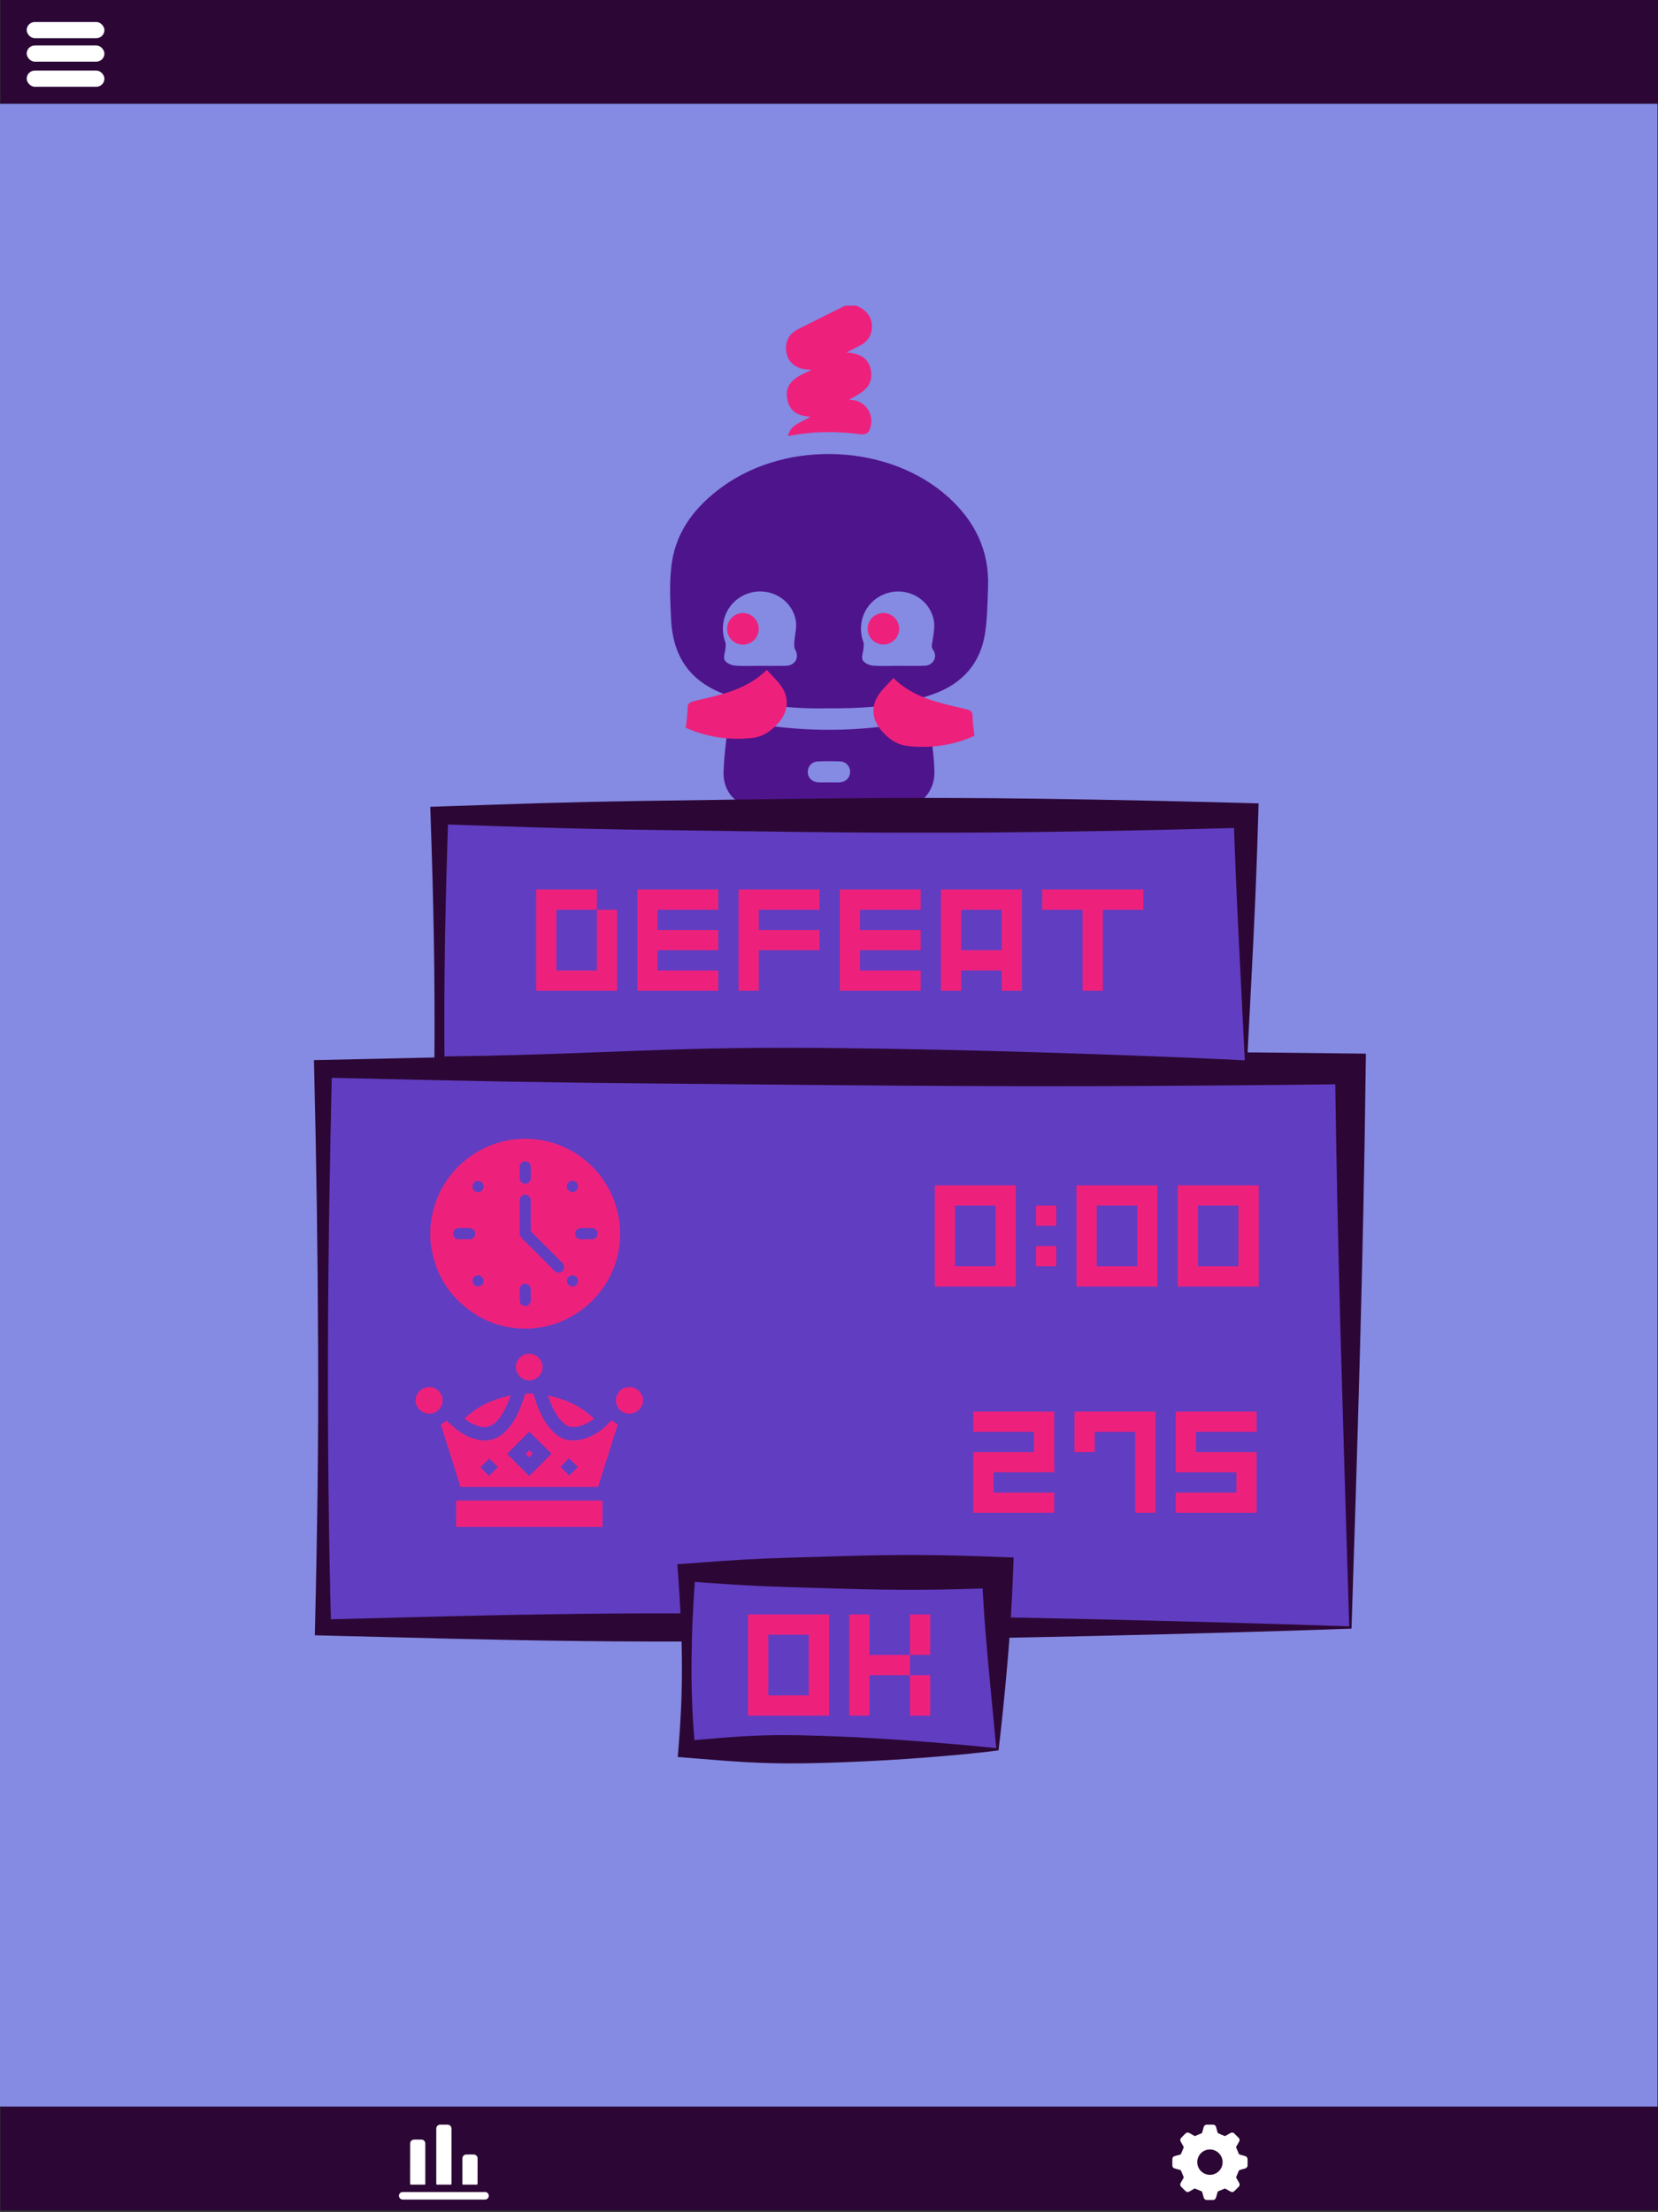 <svg xmlns="http://www.w3.org/2000/svg" xmlns:xlink="http://www.w3.org/1999/xlink" viewBox="0 0 2048 2732"><rect x="0" y="0" width="2048" height="2732" fill="#333333" stroke="none"/><defs><style>.cls-1{fill:none;}.cls-2{fill:#858ae3;stroke:#000;stroke-miterlimit:10;}.cls-3{fill:#2c0735;}.cls-4{fill:#ed217c;}.cls-5{fill:#4e148c;}.cls-6{fill:#613dc1;}.cls-7{fill:#fff;}.cls-8{clip-path:url(#clip-path);}</style><clipPath id="clip-path"><rect class="cls-1" x="492.81" y="2624.17" width="110.92" height="92.49"/></clipPath></defs><g id="background"><rect class="cls-2" x="-4" y="127.5" width="2052" height="2475"/></g><g id="Layer_2" data-name="Layer 2"><rect class="cls-3" x="0.5" y="2602" width="2048" height="128"/><rect class="cls-3" x="0.5" width="2048" height="128"/><path class="cls-4" d="M1057.76,377.54c12.07,5.2,19.9,13.54,19.17,27.45-.51,9.62-5.39,16.9-14,21.49-5.16,2.77-10.43,5.34-17.4,8.89,16.41.91,27.88,7.14,30.29,22.61,3.18,20.41-12.28,27.65-27.12,35.66,1.83.16,3.67.22,5.48.49a26.13,26.13,0,0,1,21.62,30.92c-2.16,10.36-5.28,12.32-15.66,11-27.34-3.42-54.64-3.26-81.83,1.72-1.46.27-3,.42-5.06.71,3.46-14.71,17.16-16.69,27.9-23.9-15.31-.46-25.85-6.77-28.62-21.09-4.23-21.84,12.7-28.72,29.88-36.55-5.89-.83-10-.78-13.56-2-10.68-3.66-17-11.38-17.85-22.64-.87-11.55,4.24-20.32,14.66-25.59,19.36-9.82,38.82-19.46,58.23-29.17Z"/><path class="cls-5" d="M1023.93,874.8c-40.4,1-80.32-2.69-119.15-14.19-48.57-14.38-73.38-45.44-75.84-95.81-1.14-23.37-2.36-47.25,1-70.22,6-40.26,30.19-70.16,62.65-93.62,81-58.5,206.67-52.51,279.32,13.56,32.26,29.33,50.07,65.48,48.58,109.77-.63,18.86-.89,37.87-3.54,56.5-5.46,38.5-28.22,63.78-64.5,76.64-37.3,13.22-76.18,17.07-115.51,17.36C1032.64,874.82,1028.29,874.8,1023.93,874.8Zm85.24-52.43v0c11,0,22,.32,33-.09,10.67-.41,16.43-11.07,10.45-19.64-2.48-3.56-1.55-6-1-9.57,1.33-9.15,3.56-18.92,1.7-27.65-5.59-26.17-32.7-40.76-58-32.63s-38.18,35.19-28.82,60.36c.88,2.39.27,5.41.06,8.12-.39,4.77-2.86,10.52-1,14s7.83,6.39,12.25,6.8C1088.15,823,1098.69,822.37,1109.17,822.37Zm-170.5,0c10.74,0,21.48.23,32.2-.06,11.64-.32,16.94-10.63,11.15-20.5-1.24-2.12-1.07-5.3-.91-8,.56-9.51,3.58-19.45,1.71-28.41-5.47-26.14-32.72-40.78-58-32.69s-38.2,35.19-28.87,60.34c.9,2.4.32,5.43.1,8.14-.39,4.77-2.88,10.5-1,14s7.81,6.42,12.22,6.83C917.66,823,928.2,822.37,938.67,822.36Z"/><path class="cls-5" d="M1147.75,887.55c2.34,22.28,5.78,43.47,6.44,64.75.55,18.1-8,32.88-24.11,42.56-23.73,14.26-49.41,21.5-77.07,22.77-33,1.52-66.16,3-98.17-6.83-14-4.31-27.52-11-40.2-18.39-14.27-8.33-21.34-22.82-20.87-38.75.64-21.78,4-43.48,6.24-66.21C983.21,906,1064.26,906,1147.75,887.55Zm-124,78.81c4.6,0,9.22.27,13.81-.06,7.35-.52,12.5-6.09,12.48-13a12.68,12.68,0,0,0-12.53-12.88c-8.94-.34-17.91-.31-26.86,0-7.48.24-12.66,5.61-12.85,12.57-.19,7.23,5.12,12.88,12.9,13.36C1015.07,966.6,1019.44,966.38,1023.79,966.36Z"/><path class="cls-4" d="M1103.58,837.4c25.76,25.35,58.4,30.93,90,38.58,6,1.45,7.77,3.53,7.84,9.38.09,7.61,1.37,15.2,2.2,23.46a153.08,153.08,0,0,1-51.34,13.12,157.59,157.59,0,0,1-31.92-.66c-13.14-1.75-23.55-9.39-32-19.45-11.9-14.13-12.68-31-1.62-45.74C1091.6,849.62,1097.58,844,1103.58,837.4Z"/><path class="cls-4" d="M1110.63,776.43a19.44,19.44,0,1,1-19.49-19.28A19.35,19.35,0,0,1,1110.63,776.43Z"/><path class="cls-4" d="M917.9,796.2a19.52,19.52,0,1,1,19.27-19.52A19.42,19.42,0,0,1,917.9,796.2Z"/><path class="cls-4" d="M947.14,827.39c-25.76,25.34-58.41,30.93-90,38.58-6,1.45-7.76,3.52-7.83,9.38-.1,7.6-1.37,15.19-2.21,23.45a152.91,152.91,0,0,0,51.34,13.13,157,157,0,0,0,31.93-.67c13.14-1.74,23.54-9.39,32-19.44,11.9-14.13,12.69-31,1.63-45.75C959.11,839.6,953.14,834,947.14,827.39Z"/><rect class="cls-6" x="399.02" y="1320.06" width="1268.98" height="690.04"/><path class="cls-3" d="M1669.41,2011.51c-51.06,1.89-102.79,3.43-154.77,4.9s-104.35,2.76-156.87,4-105.35,2.28-158.31,3.23-106.11,1.72-159.37,2.34-106.63,1.09-160.06,1.37-107,.13-160.56-.46-107.13-1.62-160.56-2.9L399,2020l-10.14-.26.24-9.64q2.11-86.25,3.18-172.51t.64-172.51q-.31-86.25-1.54-172.51t-3.33-172.5l-.25-10.71,11.2-.24,158.62-3.52q79.3-1.66,158.62-2.7c52.88-.68,105.75-1.12,158.62-1.61l158.63-1.43c105.75-.9,211.5-1.55,317.24-1.25s211.5,1.23,317.25,2.53l19.2.23-.27,18.7-1.27,87.87-1.63,87.69q-1.85,87.56-4.21,174.35t-5,172.22Zm-2.82-2.83-5.37-175.7q-2.62-87.06-5-172.8T1652,1489.51l-1.63-84.82-1.27-84.63L1668,1339q-158.62,2-317.25,2.52c-105.74.3-211.49-.34-317.24-1.25l-158.63-1.43c-52.87-.49-105.74-.93-158.62-1.61s-105.75-1.59-158.62-2.7L399,1331l11-11q-2,86.25-3.34,172.5t-1.54,172.51q-.27,86.27.64,172.51t3.18,172.51L399,2000.2l157.34-4q78.48-1.93,156.7-2.91t156.68-.46q78.48.42,157.18,1.37t157.88,2.35q79.18,1.41,158.94,3.22t160.38,4C1557.89,2005.24,1611.9,2006.78,1666.59,2008.68Z"/><rect class="cls-6" x="542.77" y="1007.03" width="996.23" height="304.01"/><path class="cls-3" d="M1540.41,1312.46c-19.66,1.13-39.6,2.09-59.63,3s-40.22,1.76-60.48,2.58q-60.81,2.42-122.66,4.32c-82.41,2.51-165.92,4.3-249.91,5.2-42,.5-84.14.61-126.44,0s-84.66-1.71-126.92-3.23l-63.25-2.27-31.54-1.17-31.47-1q-62.86-2-125.34-2.63l-6.25-.06.05-6.15q.34-38,.12-76l-.29-38-.5-38q-.69-38-1.71-76c-.67-25.34-1.53-50.67-2.37-76l-.35-10.56,11.3-.39L605,994l62.26-2q62.26-1.85,124.53-2.76l124.53-1.76,62.26-.81q31.14-.42,62.27-.66,124.53-1.22,249,.59T1539,991.82l15.6.45-.39,14.76c-.34,13.12-.8,26.22-1.23,39.29s-.92,26.11-1.45,39.11-1,26-1.64,38.85l-1.8,38.52-3.84,75.81Zm-2.82-2.83-7.68-154.36-1.8-37.48q-.9-18.66-1.64-37.15t-1.45-36.89c-.43-12.26-.89-24.5-1.23-36.72l15.21,15.21q-124.53,3.65-249.06,5.26t-249,.58c-20.76-.19-41.51-.37-62.27-.66l-62.26-.81-124.53-1.75q-62.26-.88-124.53-2.76l-62.26-2L542.77,1018l11-11c-.84,25.34-1.69,50.67-2.36,76s-1.25,50.66-1.71,76l-.5,38-.3,38q-.17,38,.13,76l-6.21-6.2q62-.52,123.72-2.63l30.8-1L728,1300l61.27-2.27c40.76-1.52,81.41-2.68,122.14-3.23s81.56-.47,122.61,0c82.06.89,164.58,2.69,248.21,5.2q62.76,1.93,126.4,4.32l64,2.58C1494.17,1307.54,1515.74,1308.49,1537.59,1309.63Z"/><path class="cls-4" d="M531.5,1531.05v-14.66c.74-5.05,1.27-10.13,2.24-15.13,12.34-63.41,74.67-105.23,137.87-92.56a117.58,117.58,0,0,1,92.27,137.48c-9,47-47.64,84.92-94.88,93-4.27.73-8.58,1.21-12.87,1.8H641.47a9.34,9.34,0,0,0-1.52-.37,112.91,112.91,0,0,1-55.59-19.19c-27.69-18.75-44.86-44.55-51-77.51C532.52,1539.68,532.1,1535.35,531.5,1531.05Zm110.43-28c0,6.33.09,12.67,0,19a9.89,9.89,0,0,0,3.2,7.72q19.59,19.44,39,39a15.68,15.68,0,0,0,1.87,1.69,6.84,6.84,0,0,0,10.83-4.62c.37-2.75-.94-4.81-2.82-6.68q-18.4-18.35-36.79-36.72a4.81,4.81,0,0,1-1.59-3.78c.06-11.83,0-23.66,0-35.49,0-4.45-2.85-7.54-6.85-7.56s-6.87,3.09-6.89,7.52C641.91,1489.78,641.93,1496.42,641.93,1503.07Zm13.74-54.8c0-2.36.06-4.72,0-7.08a6.85,6.85,0,0,0-13.7,0c-.08,4.57-.07,9.14,0,13.71a6.86,6.86,0,1,0,13.71,0C655.72,1452.69,655.67,1450.48,655.67,1448.27Zm-13.74,150.81c0,2.36,0,4.72,0,7.08a6.85,6.85,0,0,0,13.7.11q.15-7,0-13.93a6.85,6.85,0,0,0-13.7.12C641.88,1594.66,641.93,1596.87,641.93,1599.08Zm-68.75-68.5c2.36,0,4.72.08,7.08,0a6.85,6.85,0,0,0-.08-13.7q-7-.13-13.94,0a6.86,6.86,0,0,0,.09,13.71C568.61,1530.64,570.9,1530.59,573.18,1530.58Zm151.09,0c2.36,0,4.72.06,7.08,0a6.85,6.85,0,0,0-.07-13.7c-4.57-.08-9.14-.07-13.71,0a6.86,6.86,0,1,0,.07,13.71C719.85,1530.63,722.06,1530.59,724.27,1530.59ZM713.93,1582a6.83,6.83,0,0,0-6.82-6.87,7,7,0,0,0-6.87,6.88,6.83,6.83,0,0,0,6.88,6.81A6.71,6.71,0,0,0,713.93,1582Zm-6.8-123.42a6.83,6.83,0,0,0-6.89,6.8,7,7,0,0,0,6.86,6.89,6.83,6.83,0,0,0,6.83-6.87A6.69,6.69,0,0,0,707.13,1458.6ZM583.67,1581.8a6.71,6.71,0,0,0,6.59,7,6.8,6.8,0,0,0,7.09-6.58,7,7,0,0,0-6.65-7.09A6.81,6.81,0,0,0,583.67,1581.8Zm0-116.46a6.82,6.82,0,0,0,6.74,7,7,7,0,0,0,6.94-6.81,6.8,6.8,0,0,0-6.79-6.88A6.7,6.7,0,0,0,583.67,1465.34Z"/><path class="cls-4" d="M794.28,1732.36c-1.63,5-4.26,9.19-9.14,11.72a16.46,16.46,0,1,1-14.06-29.71,17.1,17.1,0,0,1,22.2,10c.29.85.67,1.67,1,2.5Z"/><path class="cls-4" d="M568.82,1836.56l-24.29-77.16,7-4.74,9.37,8.21c9,7.84,19.09,13.42,30.93,15.59,12.48,2.29,23.06-1.45,32.08-10.13,8.68-8.36,14.31-18.67,18.78-29.66,2.33-5.74,4.16-11.67,6.22-17.52h9.87c1.25,3.86,2.41,7.89,3.84,11.82,4.2,11.57,9.33,22.65,17.51,32,6.15,7.07,13.36,12.65,23,13.79,9.4,1.12,18.35-1,26.87-5a68.18,68.18,0,0,0,23.19-17.59c.59-.69,1.23-1.34,1.94-2.11l7.92,5.3q-12.13,38.52-24.3,77.18Zm84.83-13.5,27.54-27.5-27.36-27.35-27.47,27.48Zm-49.55-.26L614.9,1812l-10.52-10.56c-3.51,3.51-7.29,7.28-10.86,10.83Zm88.19-11.14,10.9,10.85,10.54-10.59-10.85-10.79C699.42,1804.57,695.69,1808.29,692.29,1811.66Z"/><path class="cls-4" d="M744.21,1853.31v32.59H563.42v-32.59Z"/><path class="cls-4" d="M676.77,1723.66c21.89,4.23,40.9,13.14,57.15,28.49-8.86,6.37-18,11.45-29.1,10.11-2.94-.35-6.08-2.25-8.36-4.3C686.28,1748.83,681.28,1736.62,676.77,1723.66Z"/><path class="cls-4" d="M630.72,1723.66c-3.75,11.12-8.26,21.23-15.58,29.91-6.41,7.6-14.1,11-24,7.89a53.68,53.68,0,0,1-17.45-9.34C589.81,1736.83,608.82,1727.92,630.72,1723.66Z"/><path class="cls-4" d="M546.71,1729.61a16.55,16.55,0,0,1-16.42,16.45c-9.19,0-17.12-7.7-17-16.58s7.93-16.33,17-16.31A16.54,16.54,0,0,1,546.71,1729.61Z"/><path class="cls-4" d="M670.21,1688.36A16.45,16.45,0,1,1,653.75,1672,16.56,16.56,0,0,1,670.21,1688.36Z"/><path class="cls-4" d="M653.78,1799.89l-4.29-4.4,4.42-4.31,4,4.49Z"/><rect class="cls-6" x="848.39" y="1942.06" width="383.61" height="218.44"/><path class="cls-3" d="M1233.41,2161.91c-14.2,1.87-29.06,3.39-44.15,4.85s-30.58,2.73-46.21,4c-31.35,2.37-63.58,4.32-96.31,5.58s-65.85,2.23-99.21,1.18c-8.33-.26-16.66-.57-25-1.06s-16.62-1-24.9-1.58q-24.82-1.91-49.26-3.93l-11.21-.93.79-9.49c.75-9.1,1.45-18.2,2-27.31s1.11-18.2,1.49-27.3c.76-18.2,1-36.41.85-54.61s-.63-36.41-1.49-54.61-2.08-36.41-3.41-54.61l-.75-10.08,11.7-.87,24-1.78,24-1.68q24-1.67,47.95-2.69c16-.7,32-1.12,48-1.61l48-1.41c32-.93,63.94-1.56,95.91-1.37q24,.12,48,.75c8,.18,16,.45,24,.69l24,.88,19.85.73-.68,18.44c-.72,19.33-1.69,38.62-2.88,57.72-.59,9.54-1.29,19-2,28.46s-1.45,18.78-2.29,28c-1.56,18.53-3.36,36.65-5.13,54.31S1235.32,2145.45,1233.41,2161.91Zm-2.82-2.82-5.5-57.89c-1.77-18.75-3.57-37-5.13-54.91-.84-9-1.53-17.79-2.29-26.58s-1.37-17.49-2-26.15c-1.19-17.31-2.16-34.43-2.88-51.5l19.17,19.17-24,.88c-8,.24-16,.51-24,.68q-24,.63-48,.75c-32,.2-63.94-.43-95.91-1.36l-48-1.42c-16-.49-32-.9-48-1.6s-32-1.58-47.95-2.69l-24-1.68-24-1.78,11-11c-1.34,18.2-2.57,36.41-3.42,54.61s-1.31,36.41-1.49,54.61.09,36.41.85,54.61c.38,9.1.86,18.2,1.49,27.3s1.28,18.21,2,27.31l-10.41-10.42,46.63-3.93c7.71-.59,15.39-1.15,23.06-1.58s15.32-.8,23-1.06c30.57-1.05,61.38,0,92.59,1.18s62.91,3.21,95.5,5.58c16.34,1.24,32.85,2.52,49.7,4S1212.82,2157.22,1230.59,2159.09Z"/><path class="cls-4" d="M999,2119H924V1994h100v125H999Zm0-25v-75H949v75h50Z"/><path class="cls-4" d="M1049,2119V1994h25v50h50v25h-50v50h-25Zm75-87.5V1994h25v50h-25Zm0,87.5v-50h25v50h-25Z"/><path class="cls-4" d="M737.28,1223.65h-75v-125h75v25h-50v75h50v-75h25v100h-25Z"/><path class="cls-4" d="M862.28,1223.65h-75v-125h100v25h-75v25h75v25h-75v25h75v25h-25Z"/><path class="cls-4" d="M912.28,1223.65v-125h100v25h-75v25h75v25h-75v50h-25Z"/><path class="cls-4" d="M1112.28,1223.65h-75v-125h100v25h-75v25h75v25h-75v25h75v25h-25Z"/><path class="cls-4" d="M1237.28,1223.65v-25h-50v25h-25v-125h100v125h-25Zm0-50v-50h-50v50h50Z"/><path class="cls-4" d="M1337.28,1223.65v-100h-50v-25h125v25h-50v100h-25Z"/><path class="cls-4" d="M1229.74,1589h-75V1464h100v125h-25Zm0-25v-75h-50v75h50Z"/><path class="cls-4" d="M1279.74,1514v-25h25v25h-25Zm0,50v-25h25v25h-25Z"/><path class="cls-4" d="M1404.74,1589h-75V1464h100v125h-25Zm0-25v-75h-50v75h50Z"/><path class="cls-4" d="M1529.74,1589h-75V1464h100v125h-25Zm0-25v-75h-50v75h50Z"/><path class="cls-4" d="M1277.24,1868.47h-75v-75h75v-25h-75v-25h100v75h-75v25h75v25h-25Z"/><path class="cls-4" d="M1402.24,1868.47v-100h-50v25h-25v-50h100v125h-25Z"/><path class="cls-4" d="M1527.24,1868.47h-75v-25h75v-25h-75v-75h100v25h-75v25h75v75h-25Z"/><rect class="cls-7" x="32.98" y="27.17" width="96" height="20" rx="10"/><rect class="cls-7" x="32.98" y="56.17" width="96" height="20" rx="10"/><rect class="cls-7" x="32.98" y="87.17" width="96" height="20" rx="10"/><g class="cls-8"><path class="cls-7" d="M538.89,2663.23q0-16.53,0-33.07a10.28,10.28,0,0,1,.23-2.48,4.63,4.63,0,0,1,4.46-3.49q4.7,0,9.4,0a4.61,4.61,0,0,1,4.57,4.17,17.13,17.13,0,0,1,.12,1.89v66.14c0,.23,0,.47,0,.7.07.88-.35,1.15-1.19,1.14-5.46,0-10.92,0-16.38,0-1.14,0-1.21-.58-1.21-1.44q0-16.78,0-33.57"/><path class="cls-7" d="M506.65,2672.22q0-12.13,0-24.27c0-3.45,1.91-5.35,5.39-5.36h8.09c3.21,0,5.2,2,5.21,5.15v49.14c0,1.3,0,1.34-1.36,1.34q-8,0-16,0c-1.32,0-1.35,0-1.35-1.33v-24.67"/><path class="cls-7" d="M548.33,2707.32h50.36a4.62,4.62,0,0,1,4.85,3.36,4.68,4.68,0,0,1-4.32,6h-.7q-50.25,0-100.51,0a4.74,4.74,0,0,1-4.77-2.79,4.6,4.6,0,0,1,4.14-6.54c6.16-.05,12.32,0,18.48,0h32.47"/><path class="cls-7" d="M589.9,2681.45c0,5.16,0,10.33,0,15.49,0,1-.34,1.31-1.33,1.3-5.36,0-10.72,0-16.08,0-1.24,0-1.3-.06-1.3-1.3v-30.77a4.8,4.8,0,0,1,5-5.12c3-.07,5.93-.07,8.9,0a4.79,4.79,0,0,1,4.83,5c0,5.13,0,10.26,0,15.39"/></g><path class="cls-7" d="M1498.74,2717.17h-8.64s0-.07-.08-.08a4,4,0,0,1-3.23-3.16c-.59-2.12-1.21-4.24-1.79-6.37a1.73,1.73,0,0,0-1.07-1.22q-3.67-1.5-7.34-3.07a1.54,1.54,0,0,0-1.54.09c-1.93,1.12-3.86,2.22-5.8,3.32a3.86,3.86,0,0,1-5-.62c-1.68-1.64-3.35-3.31-5-5a3.85,3.85,0,0,1-.69-5.14c1-1.89,2.11-3.79,3.2-5.66a2,2,0,0,0,.11-2q-1.49-3.39-2.86-6.83a2.16,2.16,0,0,0-1.59-1.42q-3.2-.84-6.37-1.79a3.62,3.62,0,0,1-2.9-3.72c-.06-2.55-.07-5.11,0-7.66a3.71,3.71,0,0,1,3.06-3.85c2.12-.61,4.24-1.22,6.37-1.79a1.85,1.85,0,0,0,1.35-1.18c1-2.4,2-4.79,3-7.17a1.82,1.82,0,0,0-.12-1.78c-1.08-1.86-2.12-3.73-3.17-5.6-1.19-2.13-1-3.71.75-5.44l4.56-4.56c1.8-1.79,3.39-2,5.59-.76,1.86,1.07,3.73,2.13,5.58,3.21a1.52,1.52,0,0,0,1.5.09q3.66-1.56,7.33-3.08a1.73,1.73,0,0,0,1.1-1.26c.56-2.09,1.15-4.18,1.73-6.26a4.09,4.09,0,0,1,4.27-3.24h6.82a3.93,3.93,0,0,1,4.33,3.27c.58,2.05,1.17,4.09,1.72,6.14a1.94,1.94,0,0,0,1.22,1.4c2.38,1,4.75,2,7.11,3a1.78,1.78,0,0,0,1.77-.12c1.82-1.07,3.65-2.13,5.49-3.15,2.23-1.23,3.73-1,5.53.77q2.29,2.28,4.56,4.56a4,4,0,0,1,.73,5.5c-1,1.83-2.07,3.67-3.15,5.48a1.8,1.8,0,0,0-.1,1.78c1,2.29,2,4.58,2.88,6.89a2.31,2.31,0,0,0,1.72,1.51q3.24.84,6.43,1.83a3.85,3.85,0,0,1,2.8,3.13,1,1,0,0,0,.12.26v8.53c-.45,2.11-1.9,3.09-3.88,3.57s-3.78,1.07-5.68,1.57a1.78,1.78,0,0,0-1.29,1.15c-1,2.36-2,4.71-3,7.05a2,2,0,0,0,.13,2c1.08,1.85,2.13,3.72,3.17,5.6a3.9,3.9,0,0,1-.58,5.12q-2.52,2.64-5.17,5.15a3.84,3.84,0,0,1-4.91.56c-1.91-1.07-3.82-2.13-5.71-3.24a2,2,0,0,0-2-.11q-3.45,1.5-6.94,2.9a2,2,0,0,0-1.29,1.47q-.87,3.26-1.83,6.49a3.82,3.82,0,0,1-3.08,2.85A1,1,0,0,0,1498.74,2717.17Zm-4.18-62.38a15.66,15.66,0,1,0,15.64,15.64A15.78,15.78,0,0,0,1494.56,2654.79Z"/></g></svg>